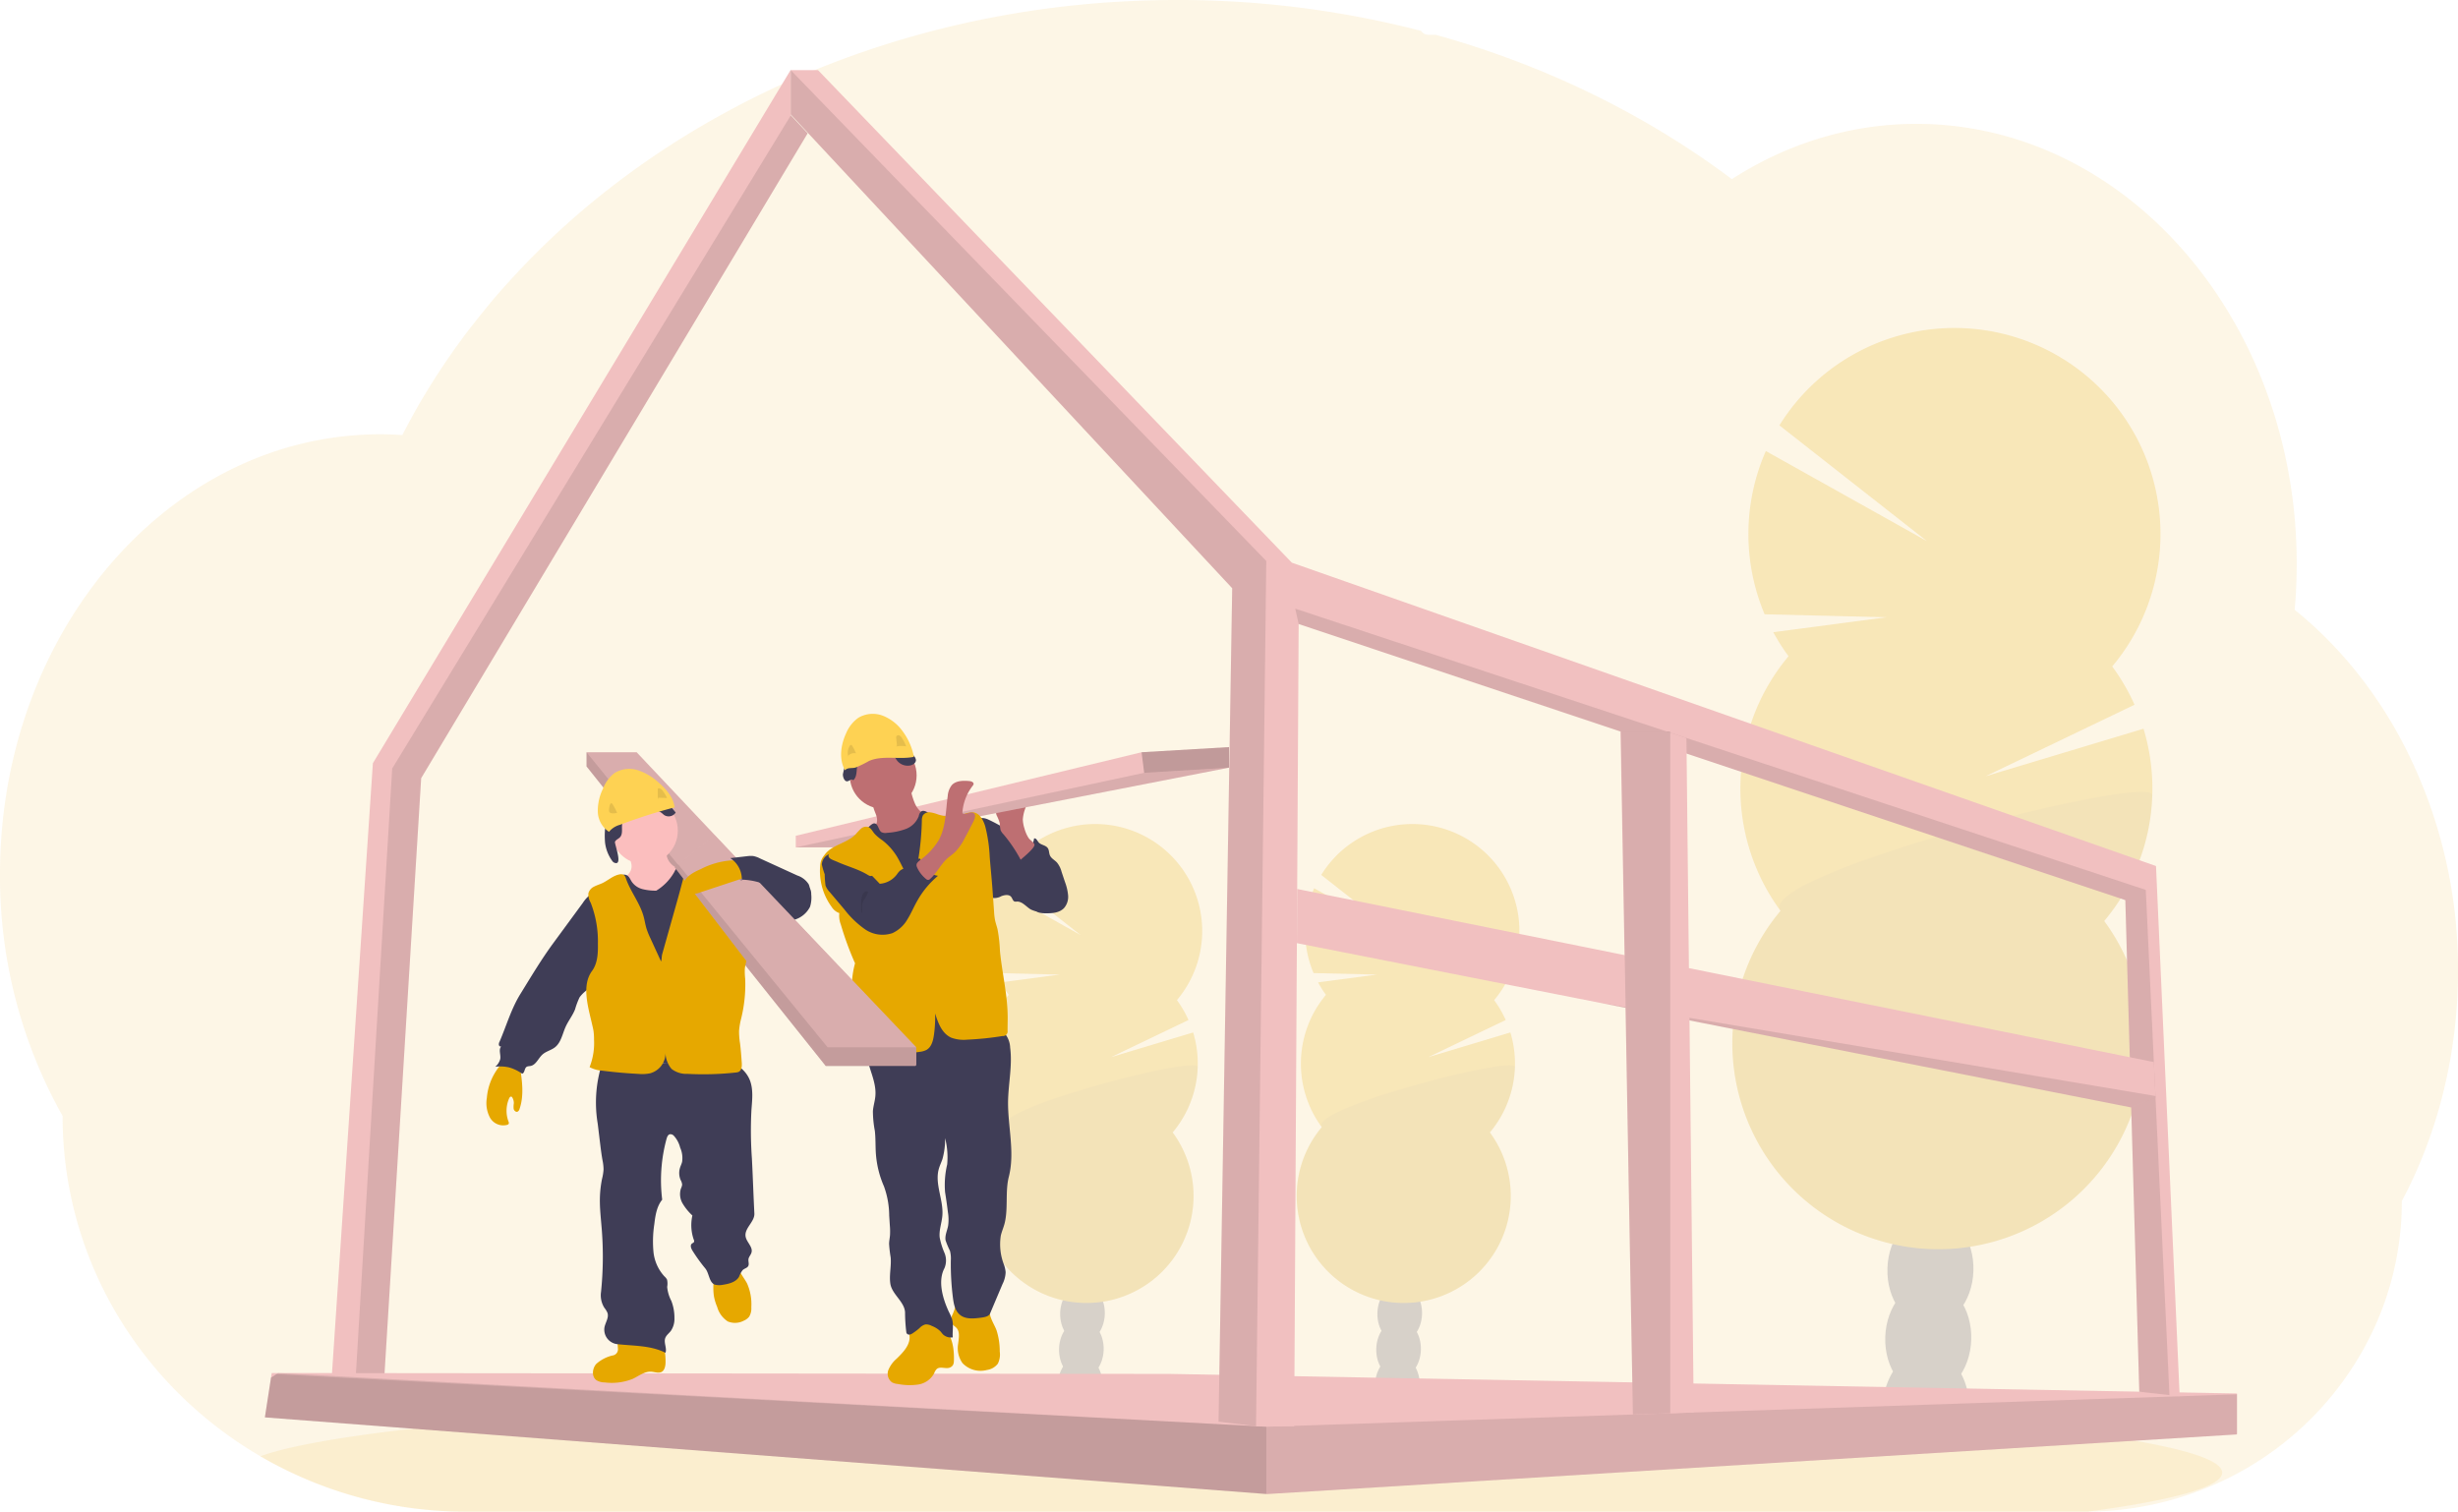 <svg xmlns="http://www.w3.org/2000/svg" width="562.662" height="346.084" viewBox="0 0 562.662 346.084">
  <g id="Group_102" data-name="Group 102" transform="translate(0.02 0)">
    <path id="Path_418" data-name="Path 418" d="M573.732,310.042a115.3,115.3,0,0,1-3.377,27.822q-1.137,4.6-2.642,9.01a106.408,106.408,0,0,1-4.261,10.662q-1.218,2.637-2.575,5.169a69.535,69.535,0,0,1-5.814,27.941A72.033,72.033,0,0,1,520.1,426.664,73.534,73.534,0,0,1,488.9,433.83H117.89a93.477,93.477,0,0,1-47.016-12.568l-.22-.124Q67.6,419.35,64.7,417.354a93.345,93.345,0,0,1-12.215-10.07,90.9,90.9,0,0,1-13.428-16.639,88.786,88.786,0,0,1-13.658-47.4A111.787,111.787,0,0,1,11.07,287.885c0-25.8,8.389-49.328,22.17-67.142a94.393,94.393,0,0,1,9.416-10.476,87.62,87.62,0,0,1,10.768-8.814,83.782,83.782,0,0,1,9.554-5.732c1.381-.7,2.766-1.366,4.175-1.982,1.237-.549,2.489-1.061,3.755-1.543q2.279-.865,4.615-1.591t4.61-1.271q3.344-.817,6.8-1.328c1.911-.282,3.822-.478,5.732-.626,1.519-.115,3.053-.177,4.6-.2H98.1c1.7,0,3.392.067,5.068.182.177-.354.368-.712.545-1.061.669-1.275,1.361-2.546,2.059-3.788a.119.119,0,0,1,0-.033c.119-.22.239-.435.363-.645.564-1.018,1.151-2.025,1.753-3.024.277-.478.549-.927.831-1.376a3.659,3.659,0,0,1,.2-.325q.43-.717.874-1.433,2.212-3.535,4.6-6.946l.406-.583c.248-.354.478-.7.755-1.051.659-.922,1.338-1.849,2.021-2.756.478-.65.955-1.295,1.471-1.911q1.863-2.389,3.822-4.777t4.07-4.715c.191-.215.382-.425.583-.635l2.04-2.226h0c.1-.105.186-.2.282-.3h0c.244-.263.478-.525.74-.779,1.094-1.161,2.217-2.3,3.344-3.43a182.1,182.1,0,0,1,18.3-15.941c.253-.2.511-.392.764-.583,1.213-.912,2.446-1.815,3.678-2.7a193.619,193.619,0,0,1,21.215-13.232c.506-.291,1.022-.564,1.543-.831a202.549,202.549,0,0,1,20.3-9.344c3.779-1.5,7.643-2.9,11.532-4.185,2.589-.85,5.188-1.658,7.82-2.417q6.172-1.777,12.43-3.186a221.345,221.345,0,0,1,37.376-5.092q5.732-.291,11.594-.3a222.136,222.136,0,0,1,55.892,7.07,2.016,2.016,0,0,0,1.734.9H339.7c.7.191,1.39.382,2.088.583Q347.629,98,353.3,99.989l.955.344a205.627,205.627,0,0,1,27.186,11.943,196.186,196.186,0,0,1,22.763,14.064q1.677,1.2,3.306,2.427,1.978-1.266,4.022-2.427a79.118,79.118,0,0,1,16.662-7.1,76,76,0,0,1,37.376-1.462c15.884,3.368,30.263,11.728,41.876,23.618a97.711,97.711,0,0,1,12.559,15.946c.263.411.526.826.779,1.247a105.108,105.108,0,0,1,8,15.941c.081.205.162.4.234.6a110.382,110.382,0,0,1,4.92,15.932c.057.277.124.549.182.826a114.732,114.732,0,0,1,2.35,15.941,3.1,3.1,0,0,0,.038.588q.3,4.161.306,8.408c0,2.532-.086,5.045-.244,7.538,0,.272-.038.554-.062.836-.043.721-.105,1.433-.167,2.159a90.663,90.663,0,0,1,10.213,9.635q2.088,2.279,4.041,4.729a100.608,100.608,0,0,1,10.414,15.941A111.871,111.871,0,0,1,573.732,310.042Z" transform="translate(-11.09 -87.76)" fill="#e6a800" opacity="0.1"/>
    <path id="Path_419" data-name="Path 419" d="M584.9,774.112c0,3.263-11.24,6.32-30.855,8.947H183.036a93.478,93.478,0,0,1-47.016-12.568l-.22-.124c5.637-2.054,15.812-3.97,29.661-5.7h0l.621-.076c6.21-.76,13.151-1.481,20.737-2.164a4.717,4.717,0,0,0,.578-.053h0q9.029-.8,19.209-1.5c.215,0,.425-.038.64-.048q3.927-.282,8.016-.535h0l1.051-.067c19.849-1.232,42.411-2.217,66.879-2.866h.029q5.14-.143,10.39-.253,5.838-.139,11.818-.244c3.043-.067,6.124-.115,9.215-.162h.072c13.944-.21,28.352-.315,43.084-.315,36.43,0,70.863.664,101.374,1.858h.086c4.691.182,9.3.382,13.787.588l3.822.182q7.6.363,14.809.779h0C548.19,763,584.9,768.222,584.9,774.112Z" transform="translate(-76.236 -436.976)" fill="#e6a800" opacity="0.1"/>
    <g id="Group_97" data-name="Group 97" transform="translate(296.813 188.688)" opacity="0.2">
      <path id="Path_420" data-name="Path 420" d="M680.209,744.309a9.069,9.069,0,0,1-.177,1.533q-4.987-.793-10.032-1.433V744a8.065,8.065,0,0,1,1.194-4.051,4.444,4.444,0,0,1,8.088.248A8.059,8.059,0,0,1,680.209,744.309Z" transform="translate(-652.058 -615.785)" fill="#3f3d56"/>
      <ellipse id="Ellipse_31" data-name="Ellipse 31" cx="6.693" cy="5.111" rx="6.693" ry="5.111" transform="translate(17.997 126.729) rotate(-88.19)" fill="#3f3d56"/>
      <ellipse id="Ellipse_32" data-name="Ellipse 32" cx="6.693" cy="5.111" rx="6.693" ry="5.111" transform="translate(18.258 118.55) rotate(-88.19)" fill="#3f3d56"/>
      <ellipse id="Ellipse_33" data-name="Ellipse 33" cx="6.693" cy="5.111" rx="6.693" ry="5.111" transform="translate(18.514 110.372) rotate(-88.19)" fill="#3f3d56"/>
      <ellipse id="Ellipse_34" data-name="Ellipse 34" cx="6.693" cy="5.111" rx="6.693" ry="5.111" transform="translate(18.77 102.193) rotate(-88.19)" fill="#3f3d56"/>
      <path id="Path_421" data-name="Path 421" d="M639.142,521.825a23.712,23.712,0,0,1-1.815-2.866l13.5-1.782-14.532-.349a24.545,24.545,0,0,1,.148-19.414l19.166,10.725-17.556-13.777a24.5,24.5,0,1,1,39.573,28.662,24.265,24.265,0,0,1,2.651,4.553l-17.718,8.5,18.788-5.651a24.526,24.526,0,0,1-4.691,22.887,24.5,24.5,0,1,1-38.484-1.213,24.5,24.5,0,0,1,.955-30.277Z" transform="translate(-632.44 -482.747)" fill="#e6a800"/>
      <path id="Path_422" data-name="Path 422" d="M682.389,598.7a24.363,24.363,0,0,1-5.732,14.971,24.5,24.5,0,1,1-38.484-1.213C635.034,608.188,682.475,595.949,682.389,598.7Z" transform="translate(-632.44 -543.099)" opacity="0.1"/>
    </g>
    <g id="Group_98" data-name="Group 98" transform="translate(224.201 188.688)" opacity="0.2">
      <path id="Path_423" data-name="Path 423" d="M528.209,744.309a9.081,9.081,0,0,1-.177,1.533q-4.987-.793-10.032-1.433V744a8.064,8.064,0,0,1,1.194-4.051,4.444,4.444,0,0,1,8.088.248A8.059,8.059,0,0,1,528.209,744.309Z" transform="translate(-500.058 -615.785)" fill="#3f3d56"/>
      <ellipse id="Ellipse_35" data-name="Ellipse 35" cx="6.693" cy="5.111" rx="6.693" ry="5.111" transform="translate(17.992 126.731) rotate(-88.19)" fill="#3f3d56"/>
      <ellipse id="Ellipse_36" data-name="Ellipse 36" cx="6.693" cy="5.111" rx="6.693" ry="5.111" transform="translate(18.252 118.552) rotate(-88.19)" fill="#3f3d56"/>
      <ellipse id="Ellipse_37" data-name="Ellipse 37" cx="6.693" cy="5.111" rx="6.693" ry="5.111" transform="translate(18.508 110.374) rotate(-88.19)" fill="#3f3d56"/>
      <ellipse id="Ellipse_38" data-name="Ellipse 38" cx="6.693" cy="5.111" rx="6.693" ry="5.111" transform="translate(18.764 102.195) rotate(-88.19)" fill="#3f3d56"/>
      <path id="Path_424" data-name="Path 424" d="M487.142,521.825a23.724,23.724,0,0,1-1.815-2.866l13.5-1.782-14.532-.349a24.544,24.544,0,0,1,.148-19.414l19.166,10.725-17.556-13.777a24.5,24.5,0,1,1,39.573,28.662,24.266,24.266,0,0,1,2.651,4.552l-17.718,8.5,18.788-5.651a24.525,24.525,0,0,1-4.691,22.887,24.5,24.5,0,1,1-38.484-1.213,24.5,24.5,0,0,1,.955-30.277Z" transform="translate(-480.44 -482.747)" fill="#e6a800"/>
      <path id="Path_425" data-name="Path 425" d="M530.389,598.7a24.363,24.363,0,0,1-5.732,14.971,24.5,24.5,0,1,1-38.484-1.213C483.034,608.188,530.475,595.949,530.389,598.7Z" transform="translate(-480.44 -543.099)" opacity="0.1"/>
    </g>
    <g id="Group_99" data-name="Group 99" transform="translate(396.532 75.098)" opacity="0.2">
      <path id="Path_426" data-name="Path 426" d="M933.041,748.29a17.815,17.815,0,0,1-.349,2.9q-9.6-1.533-19.342-2.742v-.788a15.525,15.525,0,0,1,2.3-7.8c1.911-3,4.777-4.873,7.944-4.777s5.924,2.154,7.643,5.255A15.539,15.539,0,0,1,933.041,748.29Z" transform="translate(-878.877 -500.95)" fill="#3f3d56"/>
      <ellipse id="Ellipse_39" data-name="Ellipse 39" cx="12.889" cy="9.846" rx="12.889" ry="9.846" transform="translate(34.597 243.874) rotate(-88.19)" fill="#3f3d56"/>
      <ellipse id="Ellipse_40" data-name="Ellipse 40" cx="12.889" cy="9.846" rx="12.889" ry="9.846" transform="translate(35.094 228.129) rotate(-88.19)" fill="#3f3d56"/>
      <ellipse id="Ellipse_41" data-name="Ellipse 41" cx="12.889" cy="9.846" rx="12.889" ry="9.846" transform="translate(35.595 212.383) rotate(-88.19)" fill="#3f3d56"/>
      <ellipse id="Ellipse_42" data-name="Ellipse 42" cx="12.889" cy="9.846" rx="12.889" ry="9.846" transform="translate(35.541 195.957) rotate(-88.282)" fill="#3f3d56"/>
      <path id="Path_427" data-name="Path 427" d="M854.053,320.111a47.422,47.422,0,0,1-3.492-5.508l25.987-3.43-27.97-.674a47.245,47.245,0,0,1,.277-37.376l36.9,20.642-33.793-26.522a47.159,47.159,0,1,1,76.18,55.2,47.159,47.159,0,0,1,5.107,8.766l-34.113,16.381L935.306,336.7a47.174,47.174,0,0,1-9,44.021,47.159,47.159,0,1,1-74.092-2.336,47.174,47.174,0,0,1,1.834-58.28Z" transform="translate(-841.186 -244.965)" fill="#e6a800"/>
      <path id="Path_428" data-name="Path 428" d="M937.338,467.993a46.978,46.978,0,0,1-10.987,28.825,47.159,47.159,0,1,1-74.092-2.336C846.172,486.261,937.505,462.705,937.338,467.993Z" transform="translate(-841.207 -361.051)" opacity="0.1"/>
    </g>
    <path id="Path_429" data-name="Path 429" d="M157.82,340.707l5.011-.014H169.9l8.933-145.118L267.3,47.95l-3.846-4.127V33.37L167.775,192.155Z" transform="translate(-82.439 -17.429)" fill="#f1c0c0"/>
    <path id="Path_430" data-name="Path 430" d="M169.43,352.121h6.53L184.893,207,273.36,59.377l-3.846-4.127L178.263,204.791Z" transform="translate(-88.503 -28.857)" opacity="0.1"/>
    <path id="Path_431" data-name="Path 431" d="M126.91,668.167l229.228,17.541.2.014,221.842-13.643.167-.01V662.7L333.9,658.216l-203.938-.2h-1.49l-.162,1.051Z" transform="translate(-66.295 -343.68)" fill="#f1c0c0"/>
    <path id="Path_432" data-name="Path 432" d="M126.91,668.167l229.228,17.541.2.014,221.842-13.643.167-.182v-9h-.2l-222.009,7.414L129.963,658.02h-.033l-.4.263-1.218.788Z" transform="translate(-66.295 -343.68)" opacity="0.1"/>
    <path id="Path_433" data-name="Path 433" d="M126.91,668.454,356.138,686V670.6L129.528,658.57l-1.218.788Z" transform="translate(-66.295 -343.967)" opacity="0.1"/>
    <path id="Path_434" data-name="Path 434" d="M378.88,43.746,479.939,152.215l-3.124,190.8,8.584,1.037.143.019h8.584l1.027-183.659,189.234,63.21,3.191,112.548,6.908.774,2.341.263-5.417-121.39L493.592,146.363,385.124,33.6H378.88Z" transform="translate(-197.897 -17.549)" fill="#f1c0c0"/>
    <path id="Path_435" data-name="Path 435" d="M620.65,291.7l.779,3.511,189.234,63.21,3.191,112.548,6.908.774-5.417-115.662Z" transform="translate(-324.172 -152.353)" opacity="0.1"/>
    <path id="Path_436" data-name="Path 436" d="M378.88,43.746,479.939,152.215l-3.124,190.8,8.584,1.037,2.341-198.076L378.88,33.6Z" transform="translate(-197.897 -17.549)" opacity="0.1"/>
    <path id="Path_437" data-name="Path 437" d="M621.42,438.442l69.406,13.667.024,0,121.562,23.947,5.565-2.231-.019-.392-.363-7.763-196.1-39.626Z" transform="translate(-324.574 -222.523)" fill="#f1c0c0"/>
    <path id="Path_438" data-name="Path 438" d="M766.76,480.61l121.562,23.947,5.565-2.231-.019-.392Z" transform="translate(-400.484 -251.02)" opacity="0.1"/>
    <path id="Path_439" data-name="Path 439" d="M776.49,350.56l1.877,103.347.97,53.021,8.546-.287,5.379-.182-1.672-154.4-3.707-1.232-.812-.263Z" transform="translate(-405.566 -183.095)" fill="#f1c0c0"/>
    <path id="Path_440" data-name="Path 440" d="M776.65,350.51v.024l1.8,103.347.97,53.021,8.546-.287V350.51Z" transform="translate(-405.65 -183.069)" opacity="0.1"/>
    <path id="Path_441" data-name="Path 441" d="M491.948,486.377a10.889,10.889,0,0,1,1.433.932,9.482,9.482,0,0,1,1.433,1.572c2.049,2.651,3.941,5.732,3.74,9.076a3.693,3.693,0,0,1-1.065,2.627,4.775,4.775,0,0,1-3.167.755,6.743,6.743,0,0,1-3.511-.621c-1.041-.621-1.911-1.83-3.143-1.8a1.61,1.61,0,0,1-.526,0c-.425-.139-.511-.7-.788-1.051-.478-.635-1.486-.478-2.236-.2a3.241,3.241,0,0,1-2.322.373,2.412,2.412,0,0,1-1.008-1.008c-1.772-2.866-2.15-6.31-2.484-9.64-.205-2.025-1.772-8.933,2.551-7.361a35.848,35.848,0,0,1,5.436,3.072Z" transform="translate(-254.891 -292.519)" fill="#3f3d56"/>
    <path id="Path_442" data-name="Path 442" d="M497.449,492.155a2.131,2.131,0,0,0,2.623-.105,3.951,3.951,0,0,0,1.275-2.475c.478-.148.721.478,1.027.86.535.65,1.624.64,2.111,1.333.339.478.263,1.142.5,1.682.311.7,1.08,1.06,1.605,1.624a5.532,5.532,0,0,1,1.051,2.1l.783,2.35a11.617,11.617,0,0,1,.717,3.043,3.941,3.941,0,0,1-.908,2.909c-1.051,1.132-2.775,1.252-4.3,1.218a5.53,5.53,0,0,1-1.51-.177,4.285,4.285,0,0,1-2.575-3.153,39.8,39.8,0,0,1-.53-4.213,16.514,16.514,0,0,0-1.194-4c-.42-.994-1.576-2.475-1.557-3.53C496.914,491.615,497.162,491.931,497.449,492.155Z" transform="translate(-264.663 -297.614)" fill="#3f3d56"/>
    <path id="Path_443" data-name="Path 443" d="M494.875,478.138a7.887,7.887,0,0,1-.387-2.1,9.13,9.13,0,0,1,1.314-4.061l-5.46.74a2.418,2.418,0,0,0-1.768.774,1.911,1.911,0,0,0,0,1.763,9.009,9.009,0,0,1,.65,1.705,8.523,8.523,0,0,0,.177,1.533,3.249,3.249,0,0,0,.7.989,33.12,33.12,0,0,1,3.9,5.79c-.033-.057,3.291-2.632,3.158-3.473-.076-.478-1.037-1.051-1.342-1.51A7.687,7.687,0,0,1,494.875,478.138Z" transform="translate(-260.375 -288.436)" fill="#be6f72"/>
    <path id="Path_444" data-name="Path 444" d="M480.477,358.04v4.705L399.9,378.462l-4.18,2.532H381.3v-2.651l79.166-19.127Z" transform="translate(-199.161 -187.002)" fill="#f1c0c0"/>
    <path id="Path_445" data-name="Path 445" d="M480.477,367.89,399.9,383.607l-4.18,2.532H381.3l79.753-17.068Z" transform="translate(-199.161 -192.147)" opacity="0.1"/>
    <path id="Path_446" data-name="Path 446" d="M449.908,722.94a6.244,6.244,0,0,0-7.6-1.615,2,2,0,0,0-.7.545c-.478.669-.172,1.591-.129,2.417.11,2.016-1.5,3.654-2.938,5.064a6.945,6.945,0,0,0-1.911,2.589,2.426,2.426,0,0,0,.846,2.866,3.521,3.521,0,0,0,1.309.363,14.128,14.128,0,0,0,4.634.129,5.02,5.02,0,0,0,3.678-2.561,2.7,2.7,0,0,1,.616-1.018c.841-.664,2.131.115,3.086-.358.788-.392.822-1.008.831-1.82C451.666,727.3,451.332,724.755,449.908,722.94Z" transform="translate(-233.283 -418.325)" fill="#e6a800"/>
    <path id="Path_447" data-name="Path 447" d="M477.273,719a15.727,15.727,0,0,1,.745,4.887,4.715,4.715,0,0,1-.444,2.785,3.805,3.805,0,0,1-2.489,1.433,5.707,5.707,0,0,1-5.584-1.557,5.892,5.892,0,0,1-1.008-4.433c.153-1.285.478-2.79-.444-3.7-.239-.244-.549-.416-.769-.678a2.276,2.276,0,0,1-.143-2.178,9.464,9.464,0,0,0,.75-2.154c.038-.354,6.468.248,7.061.54.807.4.683,1.06.927,1.863C476.213,716.923,476.862,717.93,477.273,719Z" transform="translate(-249.183 -414.472)" fill="#e6a800"/>
    <path id="Path_448" data-name="Path 448" d="M457.15,579.966a5.308,5.308,0,0,1,1.944,3.912c.54,4.084-.406,8.212-.478,12.334-.067,5.776,1.605,11.656.177,17.25-.855,3.344-.129,7.166-.932,10.543-.239,1-.678,1.949-.908,2.952a12.881,12.881,0,0,0,.7,6.573,6.788,6.788,0,0,1,.406,1.782,6.41,6.41,0,0,1-.7,2.694l-2.866,6.779c-.32.76-1.581.884-2.389.984-1.519.182-3.215.311-4.424-.631s-1.5-2.518-1.686-3.989a61.143,61.143,0,0,1-.478-8.518,7.018,7.018,0,0,0-.2-2.212,19.384,19.384,0,0,1-1-2.389c-.2-1.118.368-2.217.578-3.344a10.073,10.073,0,0,0-.048-3.1c-.186-1.529-.4-3.057-.645-4.576a20.282,20.282,0,0,1,.478-6.354,17.518,17.518,0,0,0-.478-6.029,16.62,16.62,0,0,1-.6,4.777c-.253.76-.616,1.486-.836,2.259-.979,3.473,1.108,7.118.812,10.715-.139,1.682-.8,3.344-.611,5a16.874,16.874,0,0,0,1.08,3.482,4.514,4.514,0,0,1,0,3.559c-1.552,2.933-.392,6.922,1,9.931a13.42,13.42,0,0,1,.736,1.653c.411,1.357.067,2.814.177,4.228a2.666,2.666,0,0,1-2.24-.674c-.21-.22-.382-.478-.588-.707a5.831,5.831,0,0,0-2-1.247,2.623,2.623,0,0,0-1.433-.33,2.866,2.866,0,0,0-1.361.846,13.347,13.347,0,0,1-1.5,1.142,1.777,1.777,0,0,1-.764.339.673.673,0,0,1-.7-.358.849.849,0,0,1-.052-.248,37.8,37.8,0,0,1-.282-4.347c0-2.5-2.99-4.218-3.368-6.688-.3-1.992.258-4.022.072-6.029a29.291,29.291,0,0,1-.358-3.076c0-.669.153-1.323.205-1.987a14.865,14.865,0,0,0-.033-2.212l-.148-2.307a19.938,19.938,0,0,0-1.2-6.688,22.725,22.725,0,0,1-1.863-7.682c-.1-1.672-.033-3.344-.224-5.021a24.712,24.712,0,0,1-.444-4.538c.091-1.175.478-2.312.568-3.487.186-2.26-.674-4.457-1.347-6.621s-1.17-4.562-.287-6.65a2.183,2.183,0,0,1,.611-.889,2.665,2.665,0,0,1,1.127-.42,87.472,87.472,0,0,1,24.946-1.591A8.284,8.284,0,0,1,457.15,579.966Z" transform="translate(-227.881 -344.065)" fill="#3f3d56"/>
    <circle id="Ellipse_43" data-name="Ellipse 43" cx="7.653" cy="7.653" r="7.653" transform="translate(194.497 169.858)" fill="#be6f72"/>
    <path id="Path_449" data-name="Path 449" d="M427.952,471.16a2.733,2.733,0,0,1,0,1.333,3.019,3.019,0,0,1-.5.841A21.592,21.592,0,0,1,425,476a4.438,4.438,0,0,0,2.288,2.26,13.285,13.285,0,0,0,3.158.9,3.309,3.309,0,0,0,3.1-.535l4.252-2.546a8.494,8.494,0,0,0,1.768-1.275,4.352,4.352,0,0,0,1.232-2.99.822.822,0,0,0-.153-.564,1,1,0,0,0-.583-.244,5.181,5.181,0,0,1-3.344-2.919,15.458,15.458,0,0,1-1.161-4.428l-4.533,2.388c-.674.358-1.342.717-2.04,1.027-.444.2-1.342.368-1.658.774C426.72,468.6,427.795,470.257,427.952,471.16Z" transform="translate(-227.283 -284.09)" fill="#be6f72"/>
    <path id="Path_450" data-name="Path 450" d="M423.322,481.249a5.04,5.04,0,0,0-1.467,1.982,5.166,5.166,0,0,0,.268,2.909,86.8,86.8,0,0,1,2.866,12.32c.4,2.866.549,5.775.745,8.675.4,5.914.984,15.344,1.763,21.22,2.866.129,5.661-.707,8.5-1.013,5.312-.564,10.782.726,15.984-.478-1.261-4.982-2.522-13.49-3.783-18.468a35.24,35.24,0,0,1-1.156-6c-.11-1.457-.043-2.919-.024-4.385.043-2.866-.115-5.732-.272-8.6a54.554,54.554,0,0,0-1.156-9.96,1.854,1.854,0,0,0-.554-1.094,2.244,2.244,0,0,0-1.667-.148,7.252,7.252,0,0,1-4.959-1.175c-.631-.43-1.476-.955-2.064-.478a2.054,2.054,0,0,0-.478,1.018,5.088,5.088,0,0,1-2.99,2.947,14.968,14.968,0,0,1-4.232.869,2.078,2.078,0,0,1-1.314-.148c-.678-.416-.726-1.911-1.581-2.011C425,479.152,423.828,480.767,423.322,481.249Z" transform="translate(-225.576 -290.73)" fill="#3f3d56"/>
    <path id="Path_451" data-name="Path 451" d="M425.355,493.261c-1.763-1.686-2.537-4.132-3.822-6.21a13.825,13.825,0,0,0-3.3-3.631,9.845,9.845,0,0,1-1.8-1.524c-.454-.559-.8-1.3-1.486-1.519a1.8,1.8,0,0,0-1.61.444,15.842,15.842,0,0,0-1.194,1.271c-2.025,2.1-5.584,2.389-7.189,4.815a3.946,3.946,0,0,0-.855,1.791,13.882,13.882,0,0,0,2.551,9.984,3.392,3.392,0,0,0,1.768,1.433,5.532,5.532,0,0,0,.344,2.627,70.261,70.261,0,0,0,3.253,8.861,21.436,21.436,0,0,0-.64,3.435c-.334,2.919-.024,5.881-.339,8.8-.258,2.388-.955,4.715-.979,7.108,0,.382.033.836.363,1.032a1.1,1.1,0,0,0,.568.119l5.876.177a47.689,47.689,0,0,0,10.213-.43,4.251,4.251,0,0,0,1.285-.406c1.137-.635,1.514-2.068,1.7-3.344a29.141,29.141,0,0,0,.282-5c.712,2.25,1.557,4.576,3.707,5.551a8.317,8.317,0,0,0,3.683.444,69.339,69.339,0,0,0,8.021-.826,1.056,1.056,0,0,0,1.17-1.228l.029-2.608c.057-5.3-1.256-10.361-1.768-15.635a33.987,33.987,0,0,0-.554-4.973c-.167-.683-.411-1.352-.559-2.04a14.582,14.582,0,0,1-.239-2.04l-.373-5.255c-.177-2.432-.43-4.777-.616-7.2a34.871,34.871,0,0,0-1.022-7c-.416-1.433-1.28-3.057-2.775-3.234a5.721,5.721,0,0,0-2.331.5,9.42,9.42,0,0,1-5.732-.024,8.072,8.072,0,0,0-1.787-.478,1.753,1.753,0,0,0-1.634.678,2.451,2.451,0,0,0-.253,1.2A63.72,63.72,0,0,1,425.355,493.261Z" transform="translate(-216.306 -291.077)" fill="#e6a800"/>
    <path id="Path_452" data-name="Path 452" d="M418.134,503.622c-2.2-2.322-4.462-4.686-7.3-6.162a5.83,5.83,0,0,0-3.626-.8,2.715,2.715,0,0,0-2.331,2.551,16.506,16.506,0,0,0,.659,2.231,23.434,23.434,0,0,0,.191,2.608,4.415,4.415,0,0,0,.955,1.467l3.382,4.008a21.773,21.773,0,0,0,4.71,4.524,7.08,7.08,0,0,0,6.258.874,7.691,7.691,0,0,0,3.43-3.148c.841-1.338,1.433-2.8,2.221-4.18a20.755,20.755,0,0,1,4.777-5.795,5.307,5.307,0,0,1-2.866-1.433,4.736,4.736,0,0,1-.454-.822l-.774-1.672a1.911,1.911,0,0,0-1.433.54,12.017,12.017,0,0,1-1.065,1.084c-.674.506-1.586.645-2.2,1.223a5.819,5.819,0,0,0-.64.8,5.36,5.36,0,0,1-3.9,2.1Z" transform="translate(-216.772 -301.294)" fill="#3f3d56"/>
    <path id="Path_453" data-name="Path 453" d="M455.341,475.542c1.658-3.024,1.581-6.65,2.054-10.065a4.6,4.6,0,0,1,.912-2.5c.955-1.08,2.642-1.094,4.084-.955.425.048.955.248.932.674a.86.86,0,0,1-.215.406,11.365,11.365,0,0,0-2.36,6.267c.75.521,1.911-.549,2.632,0,.478.4.258,1.194-.029,1.768q-1,1.992-2.059,3.955a12.7,12.7,0,0,1-2.183,3.148c-.607.583-1.318,1.041-1.935,1.615-1.433,1.342-2.3,3.239-3.779,4.548a.774.774,0,0,1-.478.244.8.8,0,0,1-.5-.225,7.242,7.242,0,0,1-1.806-2.183c-.564-1.041-.478-1.347.411-2.083A15.789,15.789,0,0,0,455.341,475.542Z" transform="translate(-240.474 -283.204)" fill="#be6f72"/>
    <path id="Path_454" data-name="Path 454" d="M417.035,500.015c.287.177.64.377.955.229a.994.994,0,0,0,.32-.311,11.242,11.242,0,0,0,1.357-2.36.907.907,0,0,0,.1-.382c0-.306-.272-.53-.525-.707a19.471,19.471,0,0,0-4.342-2.064,8.961,8.961,0,0,0-3.917-.774,3.736,3.736,0,0,0-2.613,1.328c-.955,1.228.645,1.6,1.648,2.045C412.339,498.076,414.852,498.687,417.035,500.015Z" transform="translate(-218.444 -299.742)" fill="#e6a800"/>
    <path id="Path_455" data-name="Path 455" d="M423.672,519.261a.7.7,0,0,0,.2.6c.139-.678-.043-1.395.1-2.078.21-1.027,1.209-1.8,1.295-2.833C423.438,514.594,423.686,518.153,423.672,519.261Z" transform="translate(-226.585 -310.867)" opacity="0.1"/>
    <path id="Path_456" data-name="Path 456" d="M567.031,358.04v4.705l-19.424,1.18-.588-4.71Z" transform="translate(-285.715 -187.002)" opacity="0.2"/>
    <path id="Path_457" data-name="Path 457" d="M417.308,449.373c1.213-.989.511-3.062,1.333-4.39a4.265,4.265,0,0,1,2.078-1.433,9.454,9.454,0,0,1,3.033-.841,3.52,3.52,0,0,1,2.866,1.056c.311.354.521.783.812,1.151a3.105,3.105,0,0,0,3.01,1.041c.635-.143,1.295-.626,1.252-1.276a1.8,1.8,0,0,0-.573-1.022l-1.366-1.514c-1.553-1.72-3.277-3.545-5.556-3.975a9.53,9.53,0,0,0-4.739.635c-.616.205-1.309.511-1.481,1.137-.115.43.057.9-.043,1.333-.2.865-1.3,1.156-1.82,1.882s-.358,1.586-.506,2.389a20.893,20.893,0,0,0-.631,2.417c-.033.5.22,1.433.783,1.615S416.959,448.776,417.308,449.373Z" transform="translate(-222.046 -270.725)" fill="#3f3d56"/>
    <path id="Path_458" data-name="Path 458" d="M430.784,439.706a14.332,14.332,0,0,0-2.541-5.809,10.18,10.18,0,0,0-4.524-3.592,6.478,6.478,0,0,0-5.632.444,8.178,8.178,0,0,0-2.814,3.549c-1.237,2.666-1.7,5.924-.258,8.484.573-.7,1.557-.382,2.427-.635a25.3,25.3,0,0,0,3.048-1.49C423.618,439.276,427.44,440.393,430.784,439.706Z" transform="translate(-221.602 -266.437)" fill="#fed253"/>
    <path id="Path_459" data-name="Path 459" d="M417.374,447.334a2.919,2.919,0,0,1,.43-2.47.31.31,0,0,1,.253-.115.33.33,0,0,1,.2.172,10.693,10.693,0,0,1,.9,1.758,1.825,1.825,0,0,0-1.911.74" transform="translate(-223.23 -274.213)" opacity="0.1"/>
    <path id="Path_460" data-name="Path 460" d="M440.645,442.484l-.172-1.705a.779.779,0,0,1,.034-.42.54.54,0,0,1,.7-.191,1.434,1.434,0,0,1,.559.559,10.033,10.033,0,0,1,.984,1.944,5.78,5.78,0,0,0-2.326.029" transform="translate(-235.337 -271.79)" opacity="0.1"/>
    <path id="Path_461" data-name="Path 461" d="M416.224,502.21v3.9l-3.291.22H395.62V502.21Z" transform="translate(-206.64 -262.301)" opacity="0.1"/>
    <path id="Path_462" data-name="Path 462" d="M356.379,428.206v4.118h-20.6L281.04,363.759V360.52h11.475Z" transform="translate(-146.796 -188.297)" fill="#f1c0c0"/>
    <path id="Path_463" data-name="Path 463" d="M356.379,428.206v4.118h-20.6L281.04,363.759V360.52h11.475Z" transform="translate(-146.796 -188.297)" opacity="0.1"/>
    <path id="Path_464" data-name="Path 464" d="M356.379,428.206v4.118h-20.6L281.04,363.759V360.52l55.032,67.686Z" transform="translate(-146.796 -188.297)" opacity="0.1"/>
    <path id="Path_465" data-name="Path 465" d="M300.91,730.3a1.433,1.433,0,0,1-1.252,1.686,8.513,8.513,0,0,0-3.678,1.911c-.941,1.018-1.127,2.9,0,3.731a3.626,3.626,0,0,0,1.911.521,12.947,12.947,0,0,0,6.382-.8c1.4-.65,2.728-1.758,4.271-1.658.8.048,1.648.42,2.36.057s.912-1.376.917-2.221a16.445,16.445,0,0,0-.788-5.2c-.072-.229-3.11-.406-3.473-.478l-3.683-.478c-.7-.091-2.2-.616-2.752-.033S300.91,729.6,300.91,730.3Z" transform="translate(-159.491 -421.664)" fill="#e6a800"/>
    <path id="Path_466" data-name="Path 466" d="M353.02,701.114a11.537,11.537,0,0,0,.755,2.5,5.828,5.828,0,0,0,2.417,3.311,4.315,4.315,0,0,0,3.688-.177,3.037,3.037,0,0,0,1.228-.932,3.7,3.7,0,0,0,.478-2.145,11.718,11.718,0,0,0-.955-5.4c-.726-1.433-1.992-2.666-2.011-4.252l-4.352.841a1.242,1.242,0,0,0-.64.253,1.1,1.1,0,0,0-.277.521A14.221,14.221,0,0,0,353.02,701.114Z" transform="translate(-189.622 -404.406)" fill="#e6a800"/>
    <path id="Path_467" data-name="Path 467" d="M244.281,605.244a7.111,7.111,0,0,0,.7,4.514,3.494,3.494,0,0,0,3.955,1.677.578.578,0,0,0,.358-.272.674.674,0,0,0-.062-.478,7.051,7.051,0,0,1,.148-5.312c.1-.22.3-.478.525-.392a.478.478,0,0,1,.215.22,2.5,2.5,0,0,1,.334,1.318,4.9,4.9,0,0,0-.038,1.266c.091.411.53.8.912.621a.955.955,0,0,0,.435-.616c1.065-3.081.583-6.449.1-9.674a.506.506,0,0,0-.568-.53c-2.255-.225-3.487-.764-4.777,1.333A13.094,13.094,0,0,0,244.281,605.244Z" transform="translate(-132.852 -353.918)" fill="#e6a800"/>
    <path id="Path_468" data-name="Path 468" d="M298.035,595.96a29.294,29.294,0,0,0-.984,13.768l.5,4.137c.172,1.395.339,2.785.583,4.166a11.06,11.06,0,0,1,.253,2.164,11.593,11.593,0,0,1-.339,2.126,24.843,24.843,0,0,0-.5,4.443c-.053,2.389.244,4.777.43,7.166a79.8,79.8,0,0,1-.167,14.293,5.36,5.36,0,0,0,.783,3.683,4.738,4.738,0,0,1,.693,1.137c.358,1.094-.478,2.188-.693,3.31a3.344,3.344,0,0,0,2.78,3.822c3.822.454,7.748.248,11.193,2,.363-1.06-.43-2.264-.067-3.344.229-.669.86-1.1,1.29-1.667a4.854,4.854,0,0,0,.822-2.914,10.647,10.647,0,0,0-.707-3.951,8.545,8.545,0,0,1-.955-3.215,4.062,4.062,0,0,0-.029-1.648,2.575,2.575,0,0,0-.616-.769,9.712,9.712,0,0,1-2.5-5.661,26.074,26.074,0,0,1,.2-6.277c.234-1.978.549-4.065,1.806-5.608a35.985,35.985,0,0,1,1.008-13.973c.124-.42.32-.908.75-1.008a1.07,1.07,0,0,1,.917.363,6.263,6.263,0,0,1,1.433,2.694,5.875,5.875,0,0,1,.449,3.263c-.115.478-.344.9-.478,1.357a4.022,4.022,0,0,0,.143,2.8,2.7,2.7,0,0,1,.344,1.056,2.923,2.923,0,0,1-.287.917,4.223,4.223,0,0,0,.4,3.416,12.367,12.367,0,0,0,2.231,2.737,10.032,10.032,0,0,0,.311,5.522.7.7,0,0,1,.062.53c-.086.182-.306.248-.478.378-.478.392-.182,1.132.139,1.643a37.691,37.691,0,0,0,2.9,4.022c.955,1.142.869,3.344,2.293,3.755a4.3,4.3,0,0,0,1.815,0c1.4-.215,2.971-.621,3.659-1.863a5.014,5.014,0,0,1,.836-1.514c.44-.382,1.008-.449,1.252-.908s-.029-1.06.053-1.591.545-.955.693-1.514c.353-1.29-1.151-2.35-1.357-3.669-.3-1.911,2.111-3.344,2.011-5.255-.21-4.151-.344-8.322-.559-12.473a89.938,89.938,0,0,1-.115-11.174c.167-2.317.478-4.744-.373-6.9-1.223-3.038-4.6-4.744-7.858-5.068s-6.516.449-9.75.956a61.625,61.625,0,0,1-16.218.339Z" transform="translate(-160.246 -352.473)" fill="#3f3d56"/>
    <circle id="Ellipse_44" data-name="Ellipse 44" cx="7.653" cy="7.653" r="7.653" transform="translate(139.833 182.522)" fill="#fbbebe"/>
    <path id="Path_469" data-name="Path 469" d="M309.849,499.605a3.263,3.263,0,0,1-3.119,1.973,3.847,3.847,0,0,0,1.147,3.205A13.605,13.605,0,0,0,320.9,509.25a6.425,6.425,0,0,0,2.565-1.07,5.689,5.689,0,0,0,1.959-3.392,16.864,16.864,0,0,0,.186-3.989,1.032,1.032,0,0,0-.21-.736,1.051,1.051,0,0,0-.669-.22,11.6,11.6,0,0,1-4.72-1c-1.419-.793-2.427-2.584-1.744-4.056-.11.229-2.9.339-3.267.387-1.151.162-2.3.344-3.449.554a6.272,6.272,0,0,0-1.619.306c-.693.358-.435.182-.272.831C309.9,497.862,310.26,498.573,309.849,499.605Z" transform="translate(-165.478 -300.349)" fill="#fbbebe"/>
    <path id="Path_470" data-name="Path 470" d="M285.236,508.52a12.673,12.673,0,0,1-3.062-.339,4.3,4.3,0,0,1-2.513-1.677c-.354-.535-.583-1.209-1.146-1.51-.922-.478-1.973.33-2.709,1.07a9.84,9.84,0,0,1-2.3,1.853c-1.022.54-2.217.731-3.182,1.366a8,8,0,0,0-1.911,2.064l-6.769,9.22c-2.718,3.707-5.083,7.686-7.5,11.6-2.1,3.387-3.2,7.285-4.777,10.94a1.223,1.223,0,0,0-.148.736c.057.248.358.449.568.306-.712.707-.086,1.911-.253,2.9a3.563,3.563,0,0,1-1.137,1.782,8.982,8.982,0,0,1,3.153.148,9.664,9.664,0,0,1,2.981,1.433c.578-.091.525-1.118.955-1.5.258-.224.64-.2.979-.263,1.275-.248,1.782-1.782,2.761-2.646.817-.721,1.973-.955,2.838-1.634,1.4-1.1,1.705-3.067,2.441-4.7.626-1.381,1.61-2.584,2.159-4a17.226,17.226,0,0,1,1.041-2.756,7.892,7.892,0,0,1,3.822-2.747,6.329,6.329,0,0,1,2.909-.779,27.018,27.018,0,0,0,.148,6.578c.167.764.4,1.51.6,2.269a42.727,42.727,0,0,1,1.17,10.51,31.979,31.979,0,0,1,6.688-.8c1.772-.052,3.54.177,5.312.143,2.1-.038,4.18-.444,6.282-.588a11.735,11.735,0,0,1,6.158.955,58.5,58.5,0,0,1,.253-9.076l.506-4.748a29.173,29.173,0,0,1,.635-4.1c.277-1.089.678-2.14.984-3.224,1.075-3.822.879-7.9.674-11.881a14.975,14.975,0,0,0-1.82-5.876,15.9,15.9,0,0,0-1.146-1.949,11.288,11.288,0,0,0-9.869-4.634,2,2,0,0,0-.707.153,2.356,2.356,0,0,0-.9,1.075A11.7,11.7,0,0,1,285.236,508.52Z" transform="translate(-135.041 -304.611)" fill="#3f3d56"/>
    <path id="Path_471" data-name="Path 471" d="M303.2,478.3c.215-.478.793-.654,1.146-1.037.678-.726.373-1.887.478-2.866a4.117,4.117,0,0,1,2.723-3.143,8.8,8.8,0,0,1,4.3-.272,4.161,4.161,0,0,1,1.939.645c.248.182.478.416.712.583a1.911,1.911,0,0,0,2.6-.607c-1.691-2.035-3.564-4.185-6.134-4.811a12.58,12.58,0,0,0-2.68-.253,8.7,8.7,0,0,0-3.516.411,5.861,5.861,0,0,0-3.086,3.564,17.326,17.326,0,0,0-.75,4.777,18,18,0,0,0,0,3.248,8.981,8.981,0,0,0,1.6,4.094,1.237,1.237,0,0,0,.478.444C305.181,484.033,303.022,478.7,303.2,478.3Z" transform="translate(-162.443 -285.589)" fill="#3f3d56"/>
    <path id="Path_472" data-name="Path 472" d="M315.107,465.057c-.263-2.25-1.868-4.108-3.573-5.6a13.176,13.176,0,0,0-4.8-2.89,6.415,6.415,0,0,0-5.417.659,8.323,8.323,0,0,0-2.637,3.626,11.413,11.413,0,0,0-1.151,5.255,5.665,5.665,0,0,0,2.565,4.548,4.824,4.824,0,0,1,2.484-1.6,121.6,121.6,0,0,1,12.53-3.994Z" transform="translate(-160.703 -280.223)" fill="#fed253"/>
    <path id="Path_473" data-name="Path 473" d="M303.432,472.72c.153,0,.253.158.33.287a12.108,12.108,0,0,1,1,1.911c-.559.119-1.519.253-1.8-.239C302.816,474.43,302.992,472.7,303.432,472.72Z" transform="translate(-163.517 -288.822)" opacity="0.1"/>
    <path id="Path_474" data-name="Path 474" d="M326.518,467.881c-.115.11-.248-.115-.248-.277V465.75a.272.272,0,0,1,.033-.148.224.224,0,0,1,.158-.076c.387-.043.707.287.955.6a10.088,10.088,0,0,1,.979,1.629l-2.021-.062" transform="translate(-175.716 -285.063)" opacity="0.1"/>
    <path id="Path_475" data-name="Path 475" d="M362.848,521.284a12.5,12.5,0,0,1,1.4-1.151,21.2,21.2,0,0,1,4.409-1.8,5.819,5.819,0,0,0,3.573-2.957,7.023,7.023,0,0,0,.277-2.866,2.866,2.866,0,0,0-.21-1.18,2.345,2.345,0,0,0-.755-.822c-2.016-1.49-4.72-1.61-7.223-1.457a45.274,45.274,0,0,0-15.96,3.984,1.385,1.385,0,0,0-.669.478,1.366,1.366,0,0,0-.129.664,10.987,10.987,0,0,0,.54,4.161c.659,1.7,2.016,3.072,2.584,4.806.258.779.344,1.605.568,2.388a3.344,3.344,0,0,0,1.342,2c1.887,1.127,3.669-.387,4.978-1.562Z" transform="translate(-186.828 -307.774)" fill="#3f3d56"/>
    <path id="Path_476" data-name="Path 476" d="M309.134,523.627l-2.422-5.283a18.49,18.49,0,0,1-.917-2.26c-.277-.922-.411-1.877-.669-2.8-.85-3.086-3-5.656-4.041-8.68a1.648,1.648,0,0,0-.392-.731,1.275,1.275,0,0,0-1.065-.191c-1.462.253-2.6,1.366-3.941,2-.621.287-1.29.478-1.911.807a2.389,2.389,0,0,0-1.28,1.524,3.725,3.725,0,0,0,.521,2.145,24.224,24.224,0,0,1,1.653,9.42c.043,2.159-.067,4.476-1.342,6.21-2.451,3.344-.884,8.255.033,12.3.11.478.239.994.315,1.5a13.781,13.781,0,0,1,.11,1.911,14.954,14.954,0,0,1-1.018,6.3,7.05,7.05,0,0,0,2.866.812q4.161.53,8.355.745a9.1,9.1,0,0,0,2.623-.134,4.777,4.777,0,0,0,3.53-4.681,5.906,5.906,0,0,0,1.395,3.678,5.556,5.556,0,0,0,3.664,1.127,68.125,68.125,0,0,0,11.035-.311,1.909,1.909,0,0,0,.678-.158c.707-.353.745-1.328.688-2.111-.105-1.467-.215-2.933-.392-4.39a17.967,17.967,0,0,1-.229-2.809,16.163,16.163,0,0,1,.478-2.866,32.5,32.5,0,0,0,.932-9.076,15.317,15.317,0,0,1-.091-2.24c.124-1.686,1.013-3.291.846-4.968-.478-4.93-.865-9.989-2.24-14.747a3.822,3.822,0,0,0-1.3-2.25c-.955-.64-2.3-.306-3.392-.712a8.483,8.483,0,0,1-1.457-.865,6.688,6.688,0,0,0-3.291-1.013,2.794,2.794,0,0,0-2.389.869,3.468,3.468,0,0,0-.478,1.3c-.693,2.914-1.5,5.795-2.317,8.675l-.779,2.761-2.088,7.414C309.205,522.638,309.344,522.882,309.134,523.627Z" transform="translate(-157.826 -303.5)" fill="#e6a800"/>
    <path id="Path_477" data-name="Path 477" d="M332.359,400.25l46.209,48.559v4.118h-20.6l-34.725-45.32" transform="translate(-168.837 -209.048)" fill="#f1c0c0"/>
    <path id="Path_478" data-name="Path 478" d="M332.359,400.25l46.209,48.559v4.118h-20.6l-34.725-45.32" transform="translate(-168.837 -209.048)" opacity="0.1"/>
    <path id="Path_479" data-name="Path 479" d="M323.976,414.31l.148.053,34.137,41.79h20.307v4.118h-20.6L323.24,414.95Z" transform="translate(-168.837 -216.392)" opacity="0.1"/>
    <path id="Path_480" data-name="Path 480" d="M342.489,502.027c-1.672.731-3.53,1.667-4.032,3.425a1.715,1.715,0,0,0,1.691,2.3,5.732,5.732,0,0,0,2.3-.42l9.865-3.258c.268-.086.573-.215.64-.478a.822.822,0,0,0-.1-.478c-.306-.745-.607-2.269-1.247-2.79-.525-.42-1.567-.272-2.2-.263A17.858,17.858,0,0,0,342.489,502.027Z" transform="translate(-182.033 -303.087)" fill="#e6a800"/>
    <path id="Path_481" data-name="Path 481" d="M363.107,503.37a15.866,15.866,0,0,1,4.9.76,8.723,8.723,0,0,1,4.056,2.771,3.038,3.038,0,0,1,.64,1.252c.1.478,1.653.764,1.309,1.089,1.046-.167.8.325,1.858.315a3.511,3.511,0,0,0,2.842-1.127,3.693,3.693,0,0,0,.559-2.336,3.98,3.98,0,0,0-.315-1.653,4.88,4.88,0,0,0-2.589-2.006l-8.532-3.9a5.666,5.666,0,0,0-1.576-.559,5.893,5.893,0,0,0-1.39.033l-3.865.444a5.8,5.8,0,0,1,2.642,5.1" transform="translate(-193.856 -301.997)" fill="#3f3d56"/>
  </g>
</svg>
